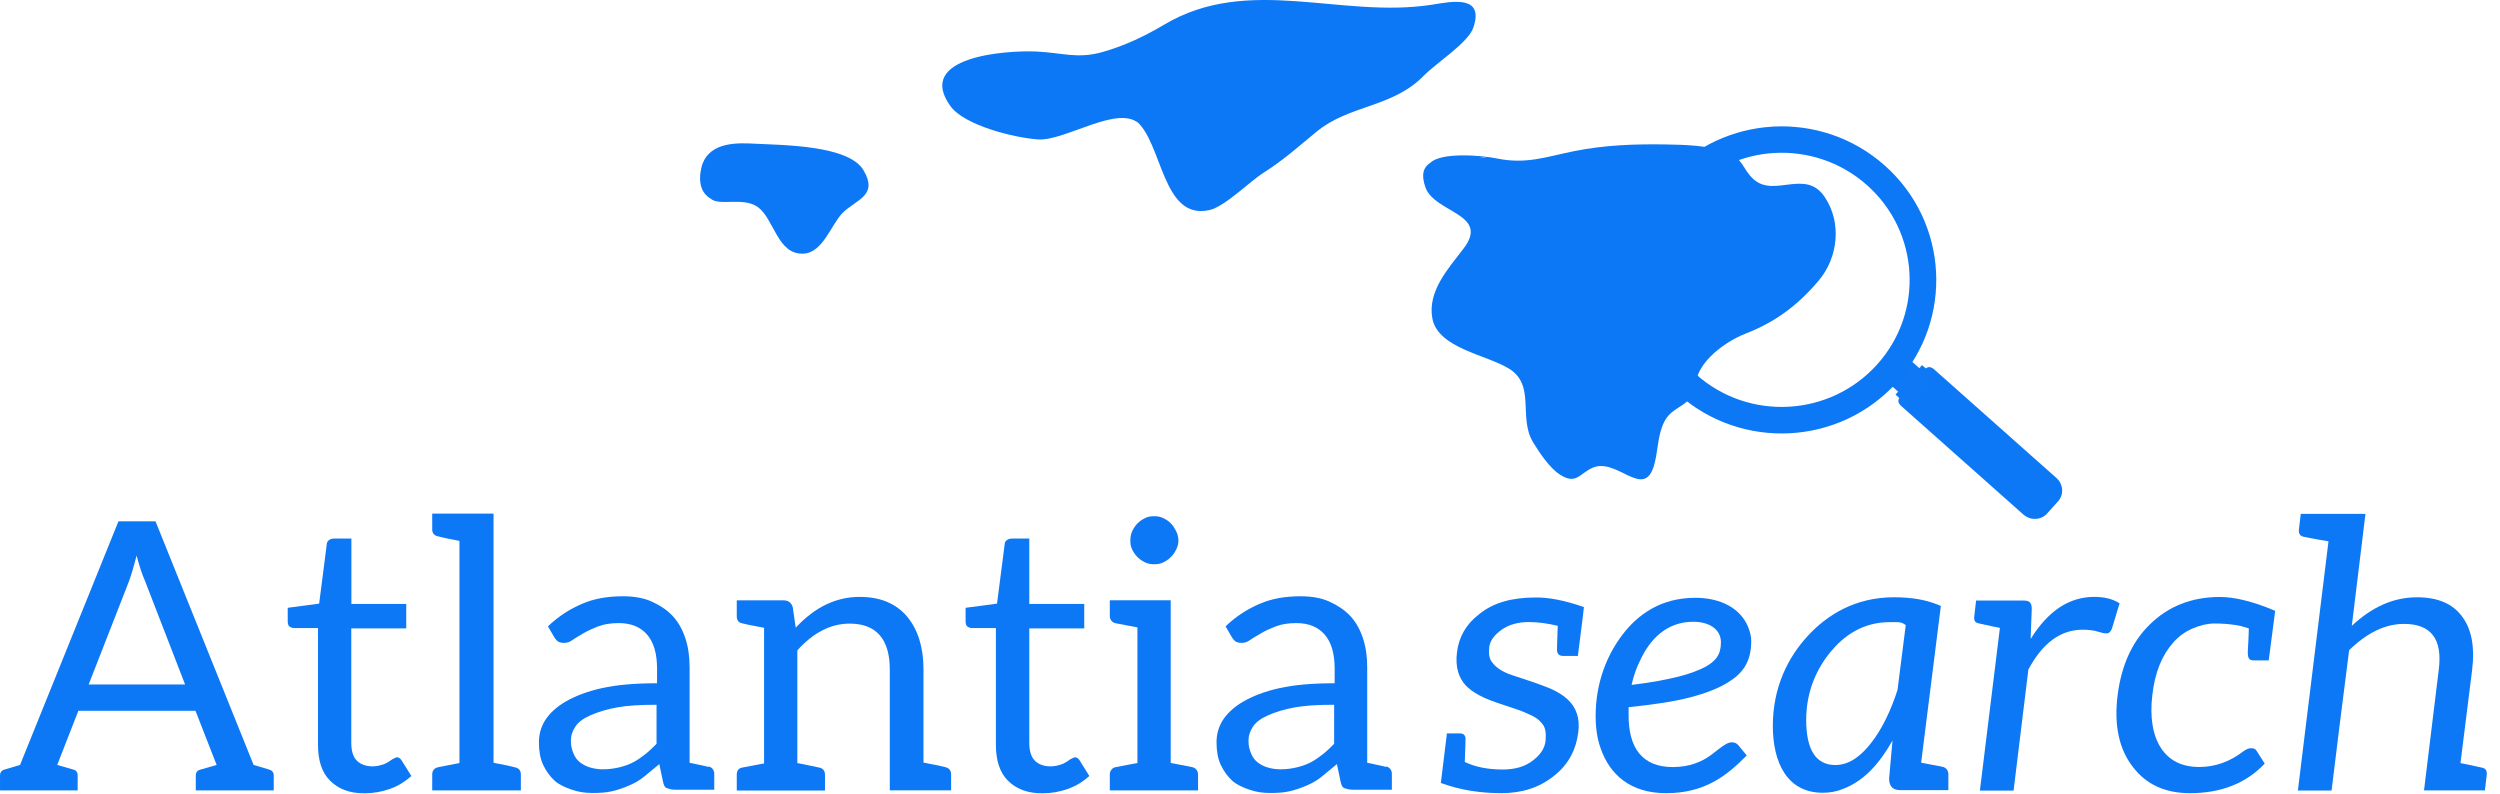 <svg width="189" height="60" viewBox="0 0 189 60" fill="none" xmlns="http://www.w3.org/2000/svg">
<path d="M85.843 9.1C87.9 10.703 87.823 16.678 91.418 15.884C92.606 15.621 94.477 13.717 95.541 13.047C97.024 12.106 98.181 11.065 99.525 9.963C102.025 7.897 105.263 8.167 107.662 5.7C108.54 4.798 110.978 3.241 111.374 2.115C112.267 -0.437 109.697 0.126 108.245 0.357C101.365 1.429 94.384 -1.932 88.017 1.861C86.596 2.701 85.082 3.441 83.373 3.927C81.463 4.474 80.322 3.988 78.357 3.896C75.981 3.788 69.155 4.297 71.858 8.028C72.906 9.477 76.641 10.41 78.466 10.541C80.539 10.688 84.686 7.766 86.2 9.439" fill="#0D78F5"/>
<path d="M137.947 14.89C136.495 12.723 134.134 14.974 132.566 13.548C131.696 12.762 131.813 11.952 130.469 11.475C129.095 10.989 127.363 10.943 125.903 10.919C123.582 10.881 121.306 10.966 119.031 11.421C116.857 11.86 115.366 12.438 113.145 11.976C112.012 11.744 108.945 11.482 108.114 12.322C107.624 12.631 107.415 13.186 107.764 14.165C108.463 16.115 112.664 16.154 110.645 18.79C109.504 20.286 107.888 22.036 108.292 24.102C108.735 26.322 112.346 26.816 114.046 27.849C116.135 29.105 114.753 31.541 115.902 33.438C116.36 34.193 117.144 35.373 117.921 35.874C119.148 36.66 119.365 35.851 120.359 35.38C122.207 34.517 124.249 37.816 125.034 35.218C125.337 34.209 125.298 33.137 125.702 32.143C126.206 30.886 127.115 30.909 127.845 30.046C127.922 29.953 128.14 29.837 128.256 29.745C127.759 27.725 130.275 25.883 131.968 25.22C134.212 24.349 135.913 23.084 137.481 21.227C138.949 19.5 139.267 16.855 137.947 14.89ZM111.818 11.96L112.384 11.86C112.268 11.922 112.066 11.945 111.818 11.96Z" fill="#0D78F5"/>
<path d="M144.243 27.072L142.643 28.848L143.592 29.691L145.192 27.915L144.243 27.072Z" fill="#0D78F5"/>
<path d="M145.307 27.603L143.299 29.832L143.825 30.3L145.834 28.07L145.307 27.603Z" fill="#0D78F5"/>
<path d="M155.465 36.135C155.993 36.606 156.047 37.392 155.589 37.901L154.758 38.826C154.3 39.335 153.501 39.365 152.972 38.903L143.748 30.708C143.22 30.238 143.709 29.93 144.167 29.421L144.998 28.496C145.456 27.987 145.712 27.47 146.24 27.941L155.465 36.135Z" fill="#0D78F5"/>
<path d="M125.98 13.424C121.678 18.204 122.09 25.543 126.896 29.814C131.711 34.085 139.103 33.676 143.405 28.904C147.707 24.125 147.295 16.785 142.489 12.515C137.674 8.236 130.29 8.645 125.98 13.424ZM141.906 27.563C138.342 31.518 132.223 31.857 128.24 28.318C124.256 24.78 123.915 18.705 127.479 14.75C131.043 10.796 137.162 10.456 141.145 13.995C145.129 17.533 145.47 23.608 141.906 27.563Z" fill="#0D78F5"/>
<g opacity="0.5">
<g opacity="0.5">
<g opacity="0.5">
<g opacity="0.5">
<path opacity="0.5" d="M144.418 26.896L142.487 29.039L143.627 30.052L145.558 27.909L144.418 26.896Z" fill="#0D78F5"/>
<path opacity="0.5" d="M145.7 27.529L143.272 30.224L143.903 30.784L146.331 28.089L145.7 27.529Z" fill="#0D78F5"/>
</g>
</g>
<path opacity="0.5" d="M125.98 13.424C121.678 18.204 122.09 25.543 126.896 29.814C131.711 34.085 139.103 33.676 143.405 28.904C147.707 24.125 147.295 16.785 142.489 12.515C137.674 8.236 130.29 8.645 125.98 13.424ZM141.906 27.563C138.342 31.518 132.223 31.857 128.24 28.318C124.256 24.78 123.915 18.705 127.479 14.75C131.043 10.796 137.162 10.456 141.145 13.995C145.129 17.533 145.47 23.608 141.906 27.563Z" fill="#0D78F5"/>
</g>
</g>
<path d="M65.282 12.87C64.163 10.965 59.124 10.973 57.097 10.865C55.738 10.788 53.743 10.734 53.114 12.368C53.114 12.368 52.415 14.265 53.712 15.005C54.372 15.622 56.181 14.851 57.299 15.66C58.526 16.547 58.767 19.268 60.739 19.175C62.214 19.114 62.828 16.978 63.705 16.092C64.754 15.059 66.415 14.797 65.282 12.87Z" fill="#0D78F5"/>
<path d="M119.745 45.894L119.628 46.889L119.287 49.587H118.169C117.881 49.587 117.741 49.448 117.71 49.186C117.71 49.155 117.71 48.508 117.765 47.313C116.934 47.112 116.22 47.028 115.591 47.028H115.559C114.76 47.028 114.045 47.228 113.502 47.621C112.958 48.022 112.64 48.446 112.585 48.932C112.531 49.417 112.585 49.787 112.787 50.042C113.106 50.497 113.618 50.805 114.302 51.036C114.985 51.26 115.559 51.46 116.018 51.607C116.476 51.776 116.903 51.923 117.338 52.116C117.765 52.316 118.137 52.54 118.456 52.825C119.17 53.449 119.458 54.305 119.318 55.353C119.147 56.718 118.541 57.828 117.485 58.653C116.398 59.532 115.078 59.963 113.509 59.963C111.933 59.963 110.419 59.74 108.928 59.193L109.386 55.446H110.388C110.613 55.446 110.761 55.562 110.792 55.785C110.792 55.87 110.792 56.464 110.737 57.605C111.514 57.974 112.453 58.175 113.603 58.175C114.55 58.175 115.319 57.951 115.924 57.466C116.468 57.042 116.786 56.556 116.841 56.016C116.895 55.477 116.841 55.076 116.67 54.822C116.499 54.567 116.243 54.313 115.893 54.143C115.552 53.974 115.179 53.804 114.752 53.657C113.548 53.257 112.694 52.979 112.205 52.748C111.716 52.524 111.289 52.262 110.978 51.984C110.264 51.329 110.007 50.42 110.147 49.317C110.287 48.153 110.831 47.19 111.84 46.419C112.896 45.563 114.302 45.17 116.08 45.17C117.058 45.154 118.285 45.386 119.745 45.894Z" fill="#0D78F5"/>
<path d="M125.957 59.964C123.27 59.964 121.694 58.569 121.003 56.557C120.746 55.847 120.63 55.023 120.63 54.144C120.63 51.561 121.515 49.48 122.664 47.976C123.806 46.473 125.553 45.193 128.162 45.193C130.134 45.193 131.571 46.018 132.138 47.352C132.309 47.753 132.394 48.123 132.394 48.462C132.394 50.05 131.734 50.937 130.593 51.615C129.909 52.039 128.962 52.409 127.758 52.725C126.555 53.041 125.01 53.265 123.123 53.465V53.781V54.097C123.123 56.51 124.124 57.99 126.469 57.99C127.727 57.99 128.675 57.59 129.389 57.05C129.762 56.765 130.103 56.48 130.476 56.256C130.616 56.171 130.794 56.117 130.934 56.117C131.105 56.117 131.276 56.171 131.423 56.341L132.052 57.112C130.562 58.623 128.908 59.964 125.957 59.964ZM128.015 47.005C125.926 47.005 124.691 48.423 124.008 49.904C123.72 50.474 123.495 51.099 123.348 51.777C124.808 51.607 126.011 51.376 126.896 51.153C127.782 50.929 128.442 50.667 128.931 50.412C129.676 49.988 130.103 49.534 130.103 48.562C130.103 47.514 129.133 47.005 128.015 47.005Z" fill="#0D78F5"/>
<path d="M142.816 58.853L143.072 55.986C142.187 57.55 141.038 59 139.322 59.647C138.832 59.848 138.32 59.933 137.807 59.933C135.09 59.933 134.026 57.628 134.026 54.876C134.026 51.923 135.198 49.672 136.658 48.084C138.118 46.496 140.238 45.154 143.181 45.154C144.586 45.154 145.697 45.355 146.729 45.81L145.238 57.658C145.324 57.689 146.644 57.913 146.869 57.974C147.125 58.029 147.296 58.26 147.296 58.514V59.732H144.974H143.654C143.072 59.732 142.816 59.424 142.816 58.853ZM144.074 47.259C143.872 47.089 143.647 47.035 143.445 47.035H142.847C140.812 47.035 139.384 48.084 138.413 49.255C137.38 50.504 136.549 52.208 136.549 54.428C136.549 56.703 137.295 57.836 138.755 57.836C139.927 57.836 140.812 56.98 141.418 56.217C142.28 55.138 142.963 53.688 143.453 52.154L144.074 47.259Z" fill="#0D78F5"/>
<path d="M153.601 46.065L153.515 48.308C154.835 46.18 156.435 45.124 158.322 45.124C159.067 45.124 159.696 45.263 160.24 45.61L159.665 47.514C159.58 47.745 159.44 47.884 159.261 47.884C159.09 47.884 158.834 47.83 158.578 47.745C158.322 47.66 157.918 47.606 157.436 47.606C155.775 47.606 154.4 48.632 153.344 50.621L152.226 59.771H149.679L151.193 47.468C150.308 47.298 149.765 47.151 149.594 47.128C149.306 47.074 149.221 46.905 149.252 46.62L149.392 45.402H152.909C153.453 45.386 153.601 45.556 153.601 46.065Z" fill="#0D78F5"/>
<path d="M165.559 59.964C163.695 59.964 162.266 59.309 161.265 58.006C160.209 56.672 159.805 54.853 160.092 52.548C160.379 50.336 161.148 48.57 162.499 47.236C163.905 45.841 165.675 45.132 167.826 45.132C168.944 45.132 170.342 45.471 172.004 46.18L171.515 49.927H170.373C170.086 49.927 169.969 49.788 169.946 49.526C169.915 49.41 169.946 49.04 169.977 48.447C170.008 47.853 170.008 47.537 170.008 47.506C169.581 47.367 169.263 47.283 169.006 47.252C168.463 47.167 167.919 47.136 167.407 47.136C166.894 47.136 166.32 47.275 165.776 47.506C165.233 47.737 164.743 48.077 164.316 48.555C163.454 49.518 162.911 50.829 162.717 52.533C162.515 54.236 162.748 55.601 163.377 56.564C164.006 57.505 164.953 57.983 166.265 57.983C167.469 57.983 168.587 57.582 169.612 56.788C169.814 56.649 169.985 56.564 170.187 56.564C170.389 56.564 170.528 56.618 170.614 56.788L171.212 57.728C169.798 59.224 167.912 59.964 165.559 59.964Z" fill="#0D78F5"/>
<path d="M188 58.538L187.86 59.756H183.255L184.373 50.605C184.661 48.3 183.776 47.167 181.741 47.167C180.336 47.167 178.961 47.822 177.595 49.156L176.88 54.783L176.267 59.764H173.72L174.061 56.98L176.034 40.922C174.947 40.753 174.341 40.606 174.17 40.583C173.883 40.529 173.766 40.329 173.797 40.044L173.937 38.849H178.829L177.796 47.313C179.342 45.864 180.972 45.155 182.719 45.155C184.296 45.155 185.437 45.64 186.152 46.635C186.866 47.599 187.099 48.94 186.897 50.613L186.012 57.69C186.897 57.859 187.441 58.006 187.611 58.029C187.914 58.083 188.023 58.252 188 58.538Z" fill="#0D78F5"/>
<path d="M20.695 58.623V59.756H14.801V58.623C14.801 58.369 14.941 58.222 15.205 58.168L16.377 57.829L14.778 53.736H5.925L4.326 57.829L5.498 58.168C5.755 58.222 5.871 58.369 5.871 58.623V59.756H0.001V58.623C0.001 58.369 0.141 58.222 0.373 58.168L1.515 57.829L8.954 39.412H11.757L19.173 57.829L20.314 58.168C20.555 58.23 20.695 58.369 20.695 58.623ZM13.993 51.747L10.957 43.907C10.732 43.398 10.53 42.773 10.328 42.002C10.103 42.858 9.924 43.483 9.754 43.937L6.702 51.747H13.993Z" fill="#0D78F5"/>
<path d="M24.958 59.024C24.329 58.4 24.041 57.49 24.041 56.295V47.483H22.294C22.123 47.483 22.007 47.453 21.89 47.368C21.774 47.283 21.751 47.113 21.751 46.944V45.949L24.127 45.633L24.701 41.17C24.701 41.031 24.756 40.915 24.872 40.831C24.989 40.746 25.098 40.715 25.276 40.715H26.565V45.656H30.712V47.507H26.557V56.148C26.557 56.773 26.697 57.228 26.984 57.513C27.272 57.798 27.699 57.937 28.157 57.937C28.444 57.937 28.669 57.883 28.871 57.821C29.073 57.767 29.244 57.683 29.384 57.59C29.524 57.505 29.609 57.42 29.726 57.367C29.842 57.313 29.951 57.251 30.013 57.251C30.129 57.251 30.238 57.305 30.354 57.474L31.1 58.669C30.642 59.07 30.129 59.409 29.5 59.633C28.871 59.857 28.242 59.972 27.582 59.972C26.441 59.988 25.587 59.648 24.958 59.024Z" fill="#0D78F5"/>
<path d="M39.377 58.538V59.756H32.676V58.538C32.676 58.253 32.847 58.053 33.134 57.999L34.734 57.683V40.892C33.818 40.723 33.305 40.607 33.134 40.553C32.847 40.499 32.676 40.322 32.676 40.044V38.826H37.312V57.667C38.228 57.837 38.741 57.953 38.911 58.006C39.207 58.053 39.377 58.253 39.377 58.538Z" fill="#0D78F5"/>
<path d="M53.571 57.945C53.827 57.999 53.998 58.23 53.998 58.484V59.702H52.134H51.932H51.016C50.791 59.702 50.589 59.648 50.418 59.587C50.248 59.533 50.193 59.363 50.131 59.132L49.844 57.767C49.44 58.106 49.044 58.423 48.702 58.708C48.361 58.993 47.957 59.217 47.561 59.386C47.157 59.556 46.761 59.702 46.303 59.81C45.845 59.926 45.332 59.949 44.758 59.949C44.183 59.949 43.702 59.864 43.212 59.695C42.723 59.525 42.265 59.325 41.923 59.016C41.582 58.7 41.294 58.307 41.061 57.821C40.836 57.336 40.743 56.773 40.743 56.118C40.743 55.547 40.883 54.984 41.201 54.468C41.52 53.959 42.063 53.443 42.746 53.049C43.43 52.648 44.346 52.278 45.495 52.024C46.637 51.77 48.011 51.654 49.673 51.654V50.544C49.673 49.403 49.417 48.555 48.927 47.984C48.438 47.414 47.724 47.106 46.784 47.106C46.155 47.106 45.643 47.19 45.208 47.36C44.781 47.53 44.439 47.676 44.121 47.869C43.803 48.069 43.523 48.208 43.29 48.378C43.065 48.547 42.863 48.601 42.63 48.601C42.459 48.601 42.288 48.57 42.172 48.486C42.055 48.401 41.947 48.262 41.885 48.146L41.426 47.352C42.226 46.581 43.088 46.042 44.004 45.649C44.921 45.248 45.953 45.078 47.095 45.078C47.895 45.078 48.64 45.194 49.269 45.479C49.898 45.764 50.411 46.103 50.845 46.558C51.273 47.013 51.591 47.584 51.816 48.262C52.041 48.94 52.134 49.681 52.134 50.474V57.667C52.538 57.752 53.392 57.922 53.563 57.983V57.945H53.571ZM49.618 53.281C48.446 53.281 47.444 53.335 46.645 53.481C45.845 53.62 45.154 53.851 44.641 54.075C44.129 54.298 43.725 54.584 43.5 54.93C43.275 55.27 43.158 55.609 43.158 56.01C43.158 56.41 43.243 56.688 43.36 56.973C43.476 57.258 43.647 57.482 43.872 57.652C44.098 57.821 44.331 57.937 44.618 58.022C44.905 58.106 45.216 58.16 45.565 58.16C46.023 58.16 46.396 58.106 46.769 58.022C47.142 57.937 47.483 57.821 47.825 57.652C48.166 57.482 48.485 57.251 48.772 57.027C49.059 56.804 49.347 56.518 49.634 56.233V53.281H49.618Z" fill="#0D78F5"/>
<path d="M60.179 47.43C61.608 45.896 63.215 45.125 64.986 45.125C66.531 45.125 67.734 45.611 68.588 46.628C69.388 47.592 69.815 48.933 69.815 50.575V57.652C70.732 57.822 71.275 57.938 71.446 57.992C71.733 58.045 71.904 58.246 71.904 58.531V59.749H67.268V50.614C67.268 48.34 66.267 47.145 64.232 47.145C62.803 47.145 61.483 47.831 60.28 49.165V57.691C60.334 57.691 60.909 57.806 61.942 58.03C62.229 58.084 62.369 58.285 62.369 58.57V59.765H55.699V58.57C55.699 58.285 55.815 58.084 56.102 58.03L57.764 57.714V47.461C56.848 47.291 56.273 47.176 56.102 47.122C55.815 47.068 55.699 46.867 55.699 46.582V45.387H57.756H59.247C59.589 45.387 59.822 45.557 59.93 45.896L60.156 47.461V47.43H60.179Z" fill="#0D78F5"/>
<path d="M76.206 59.024C75.577 58.4 75.29 57.49 75.29 56.295V47.483H73.543C73.372 47.483 73.255 47.453 73.139 47.368C73.023 47.283 72.999 47.113 72.999 46.944V45.949L75.375 45.633L75.95 41.17C75.95 41.031 76.004 40.915 76.121 40.831C76.237 40.746 76.346 40.715 76.525 40.715H77.814V45.656H81.968V47.507H77.814V56.148C77.814 56.773 77.953 57.228 78.241 57.513C78.528 57.798 78.955 57.937 79.413 57.937C79.701 57.937 79.926 57.883 80.128 57.821C80.329 57.767 80.5 57.683 80.64 57.59C80.78 57.505 80.865 57.42 80.982 57.367C81.098 57.313 81.207 57.251 81.269 57.251C81.385 57.251 81.502 57.305 81.611 57.474L82.356 58.669C81.898 59.07 81.385 59.409 80.757 59.633C80.128 59.857 79.499 59.972 78.839 59.972C77.697 59.988 76.835 59.648 76.206 59.024Z" fill="#0D78F5"/>
<path d="M90.572 58.538V59.756H83.901V58.538C83.901 58.284 84.072 58.053 84.328 57.998C84.585 57.944 85.99 57.682 85.99 57.682V47.429C85.99 47.429 84.585 47.175 84.328 47.113C84.072 47.059 83.901 46.828 83.901 46.574V45.379H88.506V57.682C88.506 57.682 89.88 57.937 90.137 57.998C90.401 58.053 90.572 58.284 90.572 58.538ZM85.594 41.547C85.478 41.324 85.454 41.092 85.454 40.869C85.454 40.645 85.485 40.383 85.594 40.16C85.711 39.928 85.819 39.736 85.998 39.566C86.169 39.396 86.34 39.281 86.573 39.165C86.798 39.05 87.031 39.026 87.256 39.026C87.481 39.026 87.714 39.057 87.939 39.165C88.164 39.281 88.343 39.389 88.514 39.566C88.685 39.736 88.801 39.936 88.918 40.16C89.034 40.383 89.088 40.645 89.088 40.869C89.088 41.092 89.034 41.324 88.918 41.547C88.801 41.771 88.692 41.948 88.514 42.118C88.343 42.287 88.172 42.403 87.939 42.519C87.706 42.634 87.481 42.657 87.256 42.657C87.031 42.657 86.798 42.627 86.573 42.519C86.347 42.403 86.169 42.295 85.998 42.118C85.819 41.94 85.703 41.771 85.594 41.547Z" fill="#0D78F5"/>
<path d="M104.798 57.945C105.054 57.999 105.225 58.23 105.225 58.484V59.702H103.361H103.16H102.243C102.018 59.702 101.816 59.648 101.645 59.587C101.475 59.533 101.42 59.363 101.358 59.132L101.071 57.767C100.667 58.106 100.271 58.423 99.929 58.708C99.588 58.993 99.184 59.217 98.788 59.386C98.384 59.556 97.988 59.702 97.53 59.81C97.072 59.926 96.559 59.949 95.985 59.949C95.41 59.949 94.929 59.864 94.439 59.695C93.95 59.525 93.492 59.325 93.15 59.016C92.809 58.7 92.521 58.307 92.288 57.821C92.063 57.336 91.97 56.773 91.97 56.118C91.97 55.547 92.11 54.984 92.428 54.468C92.747 53.959 93.29 53.443 93.974 53.049C94.657 52.648 95.573 52.278 96.722 52.024C97.864 51.77 99.238 51.654 100.9 51.654V50.544C100.9 49.403 100.644 48.555 100.154 47.984C99.665 47.414 98.951 47.106 98.011 47.106C97.382 47.106 96.87 47.19 96.435 47.36C96.008 47.53 95.666 47.676 95.348 47.869C95.029 48.069 94.75 48.208 94.517 48.378C94.292 48.547 94.09 48.601 93.857 48.601C93.686 48.601 93.515 48.57 93.399 48.486C93.282 48.401 93.174 48.262 93.112 48.146L92.653 47.352C93.453 46.581 94.315 46.042 95.231 45.649C96.148 45.248 97.18 45.078 98.322 45.078C99.122 45.078 99.867 45.194 100.496 45.479C101.125 45.764 101.638 46.103 102.072 46.558C102.5 47.013 102.818 47.584 103.043 48.262C103.268 48.94 103.361 49.681 103.361 50.474V57.667C103.765 57.752 104.619 57.922 104.79 57.983V57.945H104.798ZM100.846 53.281C99.673 53.281 98.671 53.335 97.871 53.481C97.072 53.62 96.381 53.851 95.868 54.075C95.356 54.298 94.952 54.584 94.727 54.93C94.501 55.27 94.385 55.609 94.385 56.01C94.385 56.41 94.47 56.688 94.587 56.973C94.703 57.258 94.874 57.482 95.099 57.652C95.325 57.821 95.558 57.937 95.845 58.022C96.132 58.106 96.443 58.16 96.792 58.16C97.25 58.16 97.623 58.106 97.996 58.022C98.368 57.937 98.71 57.821 99.052 57.652C99.394 57.482 99.712 57.251 99.999 57.027C100.286 56.804 100.574 56.518 100.861 56.233V53.281H100.846Z" fill="#0D78F5"/>
</svg>
